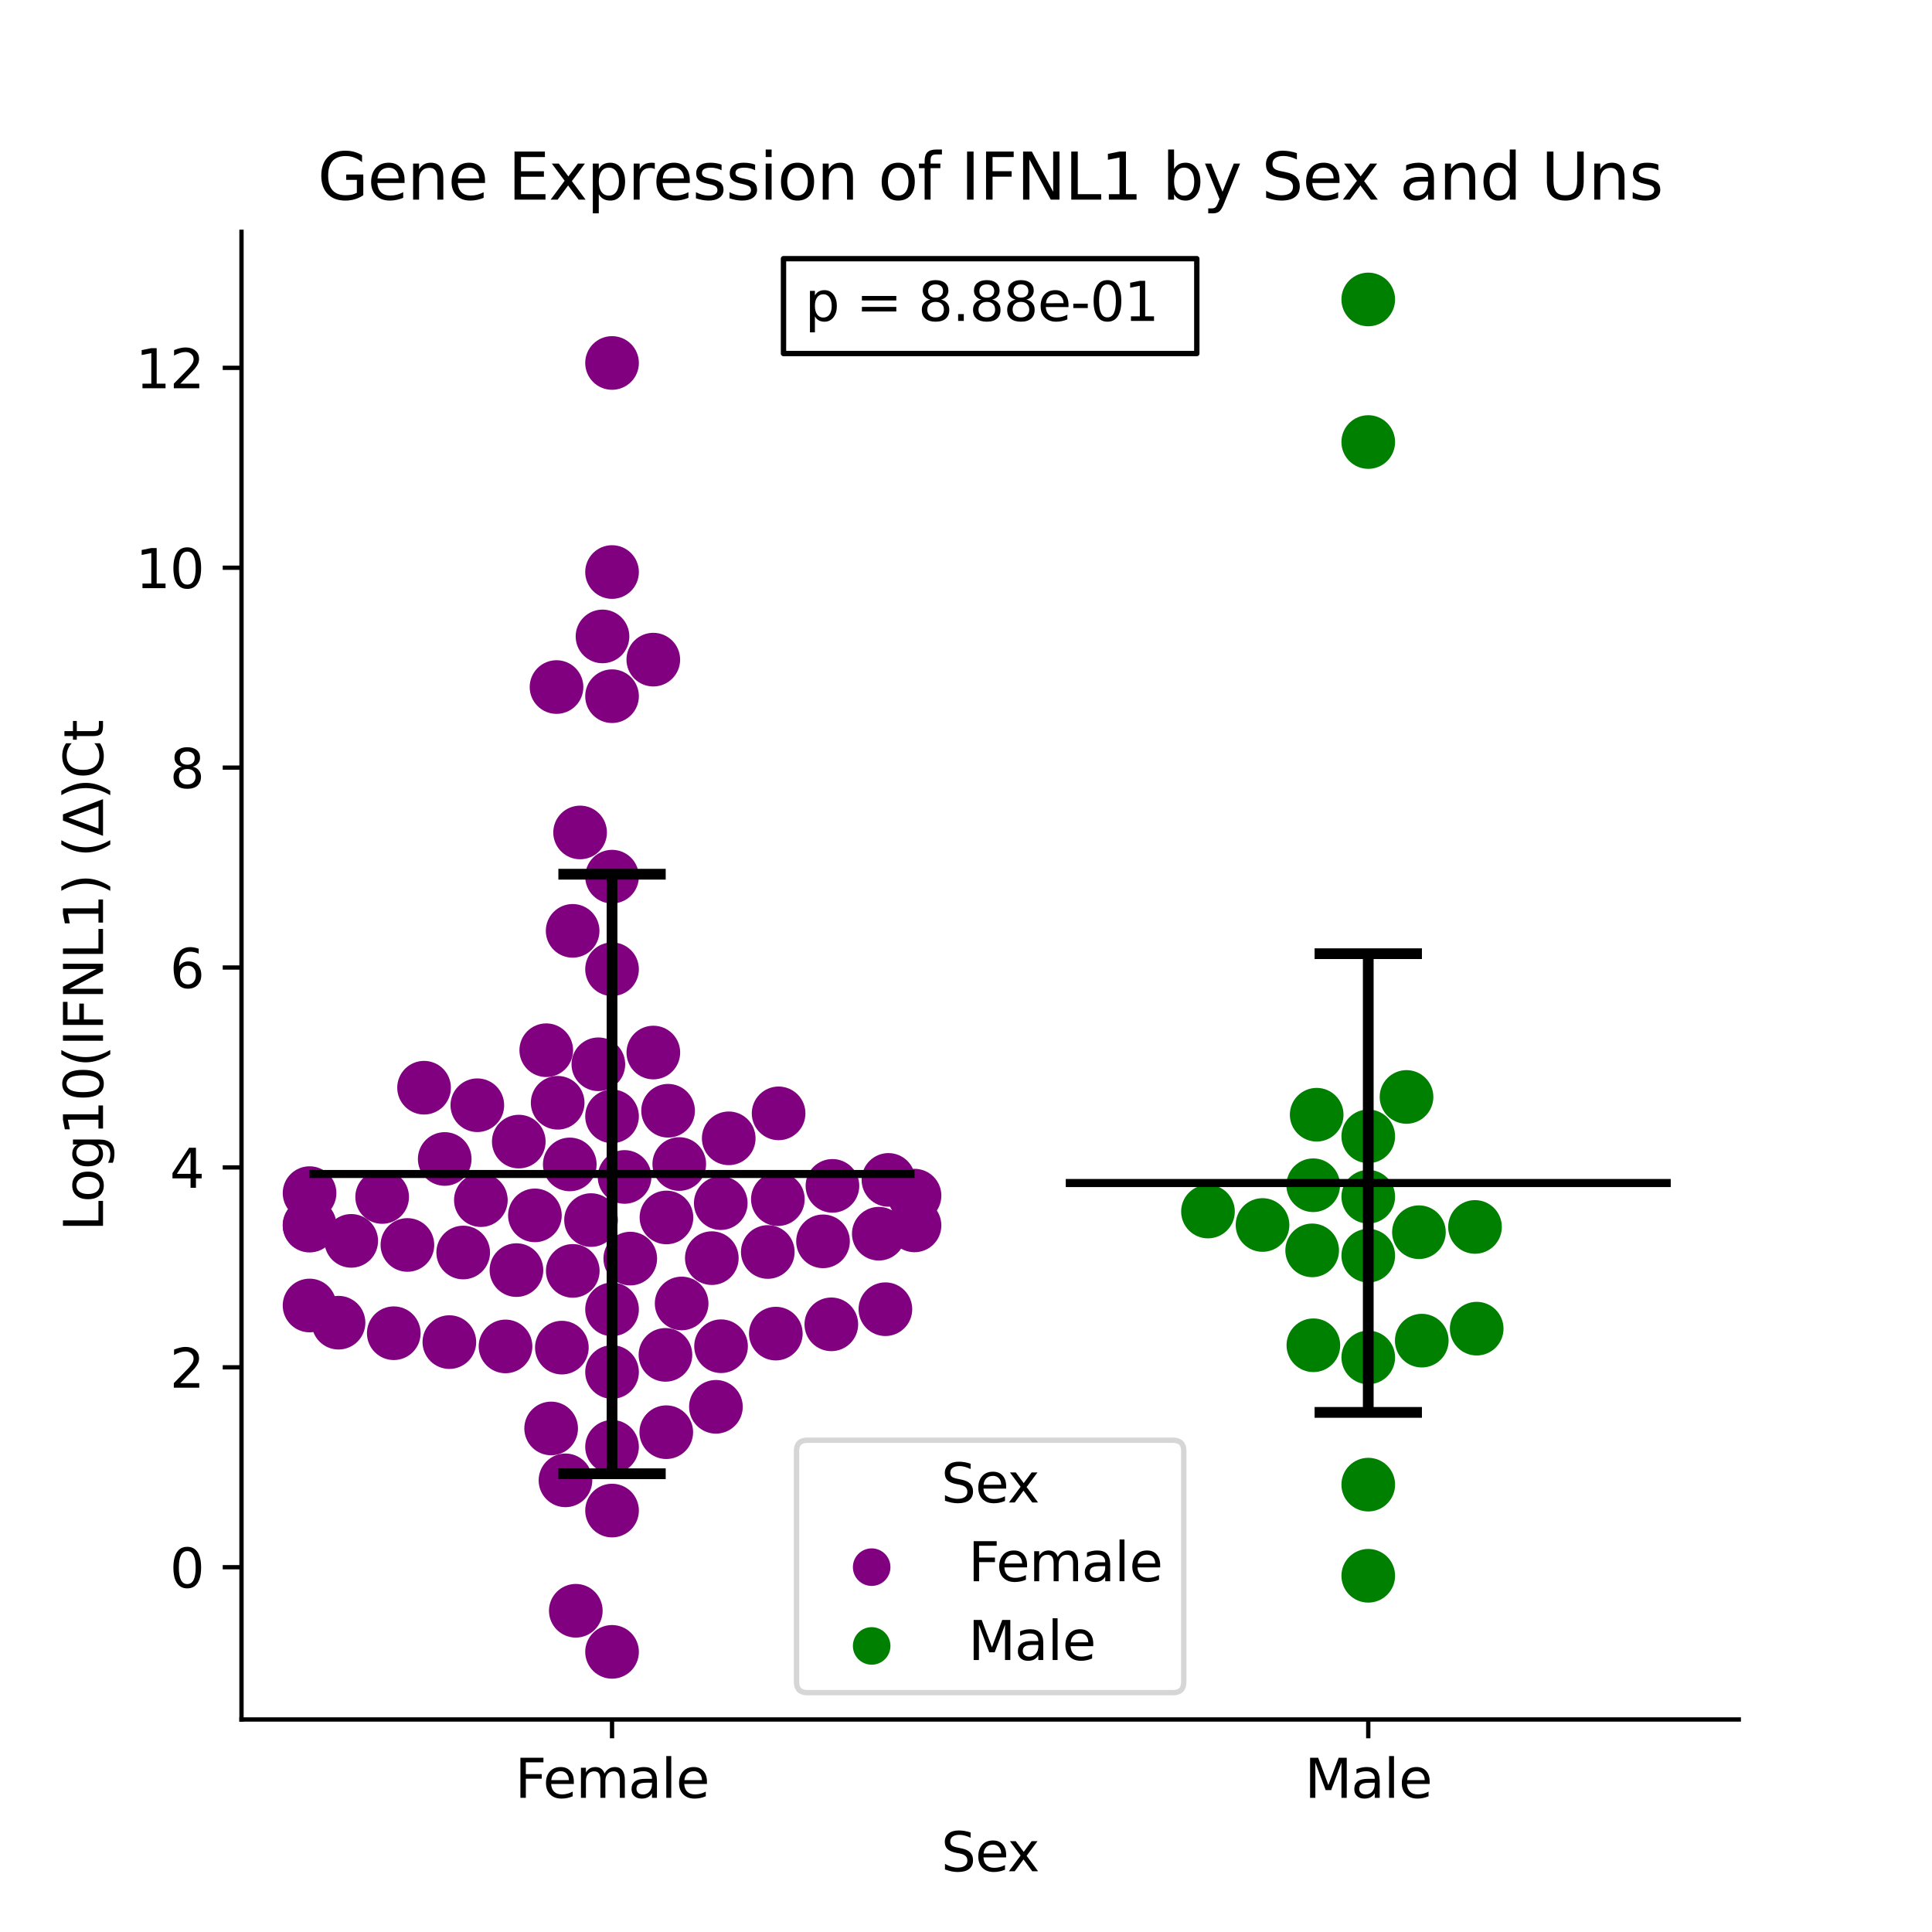 <?xml version="1.0" encoding="utf-8" standalone="no"?>
<!DOCTYPE svg PUBLIC "-//W3C//DTD SVG 1.1//EN"
  "http://www.w3.org/Graphics/SVG/1.1/DTD/svg11.dtd">
<svg xmlns:xlink="http://www.w3.org/1999/xlink" width="360pt" height="360pt" viewBox="0 0 360 360" xmlns="http://www.w3.org/2000/svg" version="1.1">
 <defs>
  <style type="text/css">*{stroke-linejoin: round; stroke-linecap: butt}</style>
 </defs>
 <g id="figure_1">
  <g id="patch_1">
   <path d="M 0 360 
L 360 360 
L 360 0 
L 0 0 
z
" style="fill: #ffffff"/>
  </g>
  <g id="axes_1">
   <g id="patch_2">
    <path d="M 45 320.4 
L 324 320.4 
L 324 43.2 
L 45 43.2 
z
" style="fill: #ffffff"/>
   </g>
   <g id="PathCollection_1">
    <defs>
     <path id="C0_0_224b218bd2" d="M 0 5 
C 1.326 5 2.598 4.473 3.536 3.536 
C 4.473 2.598 5 1.326 5 -0 
C 5 -1.326 4.473 -2.598 3.536 -3.536 
C 2.598 -4.473 1.326 -5 0 -5 
C -1.326 -5 -2.598 -4.473 -3.536 -3.536 
C -4.473 -2.598 -5 -1.326 -5 0 
C -5 1.326 -4.473 2.598 -3.536 3.536 
C -2.598 4.473 -1.326 5 0 5 
z
"/>
    </defs>
    <g clip-path="url(#p14232becc2)">
     <use xlink:href="#C0_0_224b218bd2" x="103.915" y="205.486" style="fill: #800080"/>
    </g>
    <g clip-path="url(#p14232becc2)">
     <use xlink:href="#C0_0_224b218bd2" x="124.488" y="206.972" style="fill: #800080"/>
    </g>
    <g clip-path="url(#p14232becc2)">
     <use xlink:href="#C0_0_224b218bd2" x="101.787" y="195.693" style="fill: #800080"/>
    </g>
    <g clip-path="url(#p14232becc2)">
     <use xlink:href="#C0_0_224b218bd2" x="133.401" y="262.139" style="fill: #800080"/>
    </g>
    <g clip-path="url(#p14232becc2)">
     <use xlink:href="#C0_0_224b218bd2" x="71.208" y="223.04" style="fill: #800080"/>
    </g>
    <g clip-path="url(#p14232becc2)">
     <use xlink:href="#C0_0_224b218bd2" x="99.671" y="226.467" style="fill: #800080"/>
    </g>
    <g clip-path="url(#p14232becc2)">
     <use xlink:href="#C0_0_224b218bd2" x="96.666" y="212.72" style="fill: #800080"/>
    </g>
    <g clip-path="url(#p14232becc2)">
     <use xlink:href="#C0_0_224b218bd2" x="116.379" y="219.307" style="fill: #800080"/>
    </g>
    <g clip-path="url(#p14232becc2)">
     <use xlink:href="#C0_0_224b218bd2" x="96.23" y="236.666" style="fill: #800080"/>
    </g>
    <g clip-path="url(#p14232becc2)">
     <use xlink:href="#C0_0_224b218bd2" x="106.168" y="216.974" style="fill: #800080"/>
    </g>
    <g clip-path="url(#p14232becc2)">
     <use xlink:href="#C0_0_224b218bd2" x="65.445" y="231.218" style="fill: #800080"/>
    </g>
    <g clip-path="url(#p14232becc2)">
     <use xlink:href="#C0_0_224b218bd2" x="104.694" y="251.109" style="fill: #800080"/>
    </g>
    <g clip-path="url(#p14232becc2)">
     <use xlink:href="#C0_0_224b218bd2" x="114.045" y="106.59" style="fill: #800080"/>
    </g>
    <g clip-path="url(#p14232becc2)">
     <use xlink:href="#C0_0_224b218bd2" x="86.31" y="233.388" style="fill: #800080"/>
    </g>
    <g clip-path="url(#p14232becc2)">
     <use xlink:href="#C0_0_224b218bd2" x="114.045" y="67.634" style="fill: #800080"/>
    </g>
    <g clip-path="url(#p14232becc2)">
     <use xlink:href="#C0_0_224b218bd2" x="114.045" y="307.8" style="fill: #800080"/>
    </g>
    <g clip-path="url(#p14232becc2)">
     <use xlink:href="#C0_0_224b218bd2" x="114.045" y="281.472" style="fill: #800080"/>
    </g>
    <g clip-path="url(#p14232becc2)">
     <use xlink:href="#C0_0_224b218bd2" x="132.636" y="234.437" style="fill: #800080"/>
    </g>
    <g clip-path="url(#p14232becc2)">
     <use xlink:href="#C0_0_224b218bd2" x="170.409" y="222.789" style="fill: #800080"/>
    </g>
    <g clip-path="url(#p14232becc2)">
     <use xlink:href="#C0_0_224b218bd2" x="106.703" y="173.451" style="fill: #800080"/>
    </g>
    <g clip-path="url(#p14232becc2)">
     <use xlink:href="#C0_0_224b218bd2" x="164.98" y="243.953" style="fill: #800080"/>
    </g>
    <g clip-path="url(#p14232becc2)">
     <use xlink:href="#C0_0_224b218bd2" x="163.751" y="229.883" style="fill: #800080"/>
    </g>
    <g clip-path="url(#p14232becc2)">
     <use xlink:href="#C0_0_224b218bd2" x="73.375" y="248.427" style="fill: #800080"/>
    </g>
    <g clip-path="url(#p14232becc2)">
     <use xlink:href="#C0_0_224b218bd2" x="106.728" y="236.812" style="fill: #800080"/>
    </g>
    <g clip-path="url(#p14232becc2)">
     <use xlink:href="#C0_0_224b218bd2" x="89.602" y="223.63" style="fill: #800080"/>
    </g>
    <g clip-path="url(#p14232becc2)">
     <use xlink:href="#C0_0_224b218bd2" x="114.045" y="269.587" style="fill: #800080"/>
    </g>
    <g clip-path="url(#p14232becc2)">
     <use xlink:href="#C0_0_224b218bd2" x="134.357" y="250.849" style="fill: #800080"/>
    </g>
    <g clip-path="url(#p14232becc2)">
     <use xlink:href="#C0_0_224b218bd2" x="107.293" y="300.142" style="fill: #800080"/>
    </g>
    <g clip-path="url(#p14232becc2)">
     <use xlink:href="#C0_0_224b218bd2" x="127.013" y="242.882" style="fill: #800080"/>
    </g>
    <g clip-path="url(#p14232becc2)">
     <use xlink:href="#C0_0_224b218bd2" x="105.368" y="275.842" style="fill: #800080"/>
    </g>
    <g clip-path="url(#p14232becc2)">
     <use xlink:href="#C0_0_224b218bd2" x="123.995" y="252.46" style="fill: #800080"/>
    </g>
    <g clip-path="url(#p14232becc2)">
     <use xlink:href="#C0_0_224b218bd2" x="114.045" y="255.657" style="fill: #800080"/>
    </g>
    <g clip-path="url(#p14232becc2)">
     <use xlink:href="#C0_0_224b218bd2" x="94.196" y="250.887" style="fill: #800080"/>
    </g>
    <g clip-path="url(#p14232becc2)">
     <use xlink:href="#C0_0_224b218bd2" x="110.13" y="227.344" style="fill: #800080"/>
    </g>
    <g clip-path="url(#p14232becc2)">
     <use xlink:href="#C0_0_224b218bd2" x="126.57" y="216.899" style="fill: #800080"/>
    </g>
    <g clip-path="url(#p14232becc2)">
     <use xlink:href="#C0_0_224b218bd2" x="135.788" y="212.111" style="fill: #800080"/>
    </g>
    <g clip-path="url(#p14232becc2)">
     <use xlink:href="#C0_0_224b218bd2" x="121.733" y="122.914" style="fill: #800080"/>
    </g>
    <g clip-path="url(#p14232becc2)">
     <use xlink:href="#C0_0_224b218bd2" x="63.08" y="246.464" style="fill: #800080"/>
    </g>
    <g clip-path="url(#p14232becc2)">
     <use xlink:href="#C0_0_224b218bd2" x="79.019" y="202.679" style="fill: #800080"/>
    </g>
    <g clip-path="url(#p14232becc2)">
     <use xlink:href="#C0_0_224b218bd2" x="83.731" y="250.082" style="fill: #800080"/>
    </g>
    <g clip-path="url(#p14232becc2)">
     <use xlink:href="#C0_0_224b218bd2" x="57.682" y="222.32" style="fill: #800080"/>
    </g>
    <g clip-path="url(#p14232becc2)">
     <use xlink:href="#C0_0_224b218bd2" x="103.699" y="128.021" style="fill: #800080"/>
    </g>
    <g clip-path="url(#p14232becc2)">
     <use xlink:href="#C0_0_224b218bd2" x="102.698" y="266.171" style="fill: #800080"/>
    </g>
    <g clip-path="url(#p14232becc2)">
     <use xlink:href="#C0_0_224b218bd2" x="154.905" y="246.77" style="fill: #800080"/>
    </g>
    <g clip-path="url(#p14232becc2)">
     <use xlink:href="#C0_0_224b218bd2" x="143.066" y="233.29" style="fill: #800080"/>
    </g>
    <g clip-path="url(#p14232becc2)">
     <use xlink:href="#C0_0_224b218bd2" x="57.682" y="228.277" style="fill: #800080"/>
    </g>
    <g clip-path="url(#p14232becc2)">
     <use xlink:href="#C0_0_224b218bd2" x="114.045" y="129.725" style="fill: #800080"/>
    </g>
    <g clip-path="url(#p14232becc2)">
     <use xlink:href="#C0_0_224b218bd2" x="155.114" y="220.968" style="fill: #800080"/>
    </g>
    <g clip-path="url(#p14232becc2)">
     <use xlink:href="#C0_0_224b218bd2" x="57.682" y="243.259" style="fill: #800080"/>
    </g>
    <g clip-path="url(#p14232becc2)">
     <use xlink:href="#C0_0_224b218bd2" x="114.045" y="243.984" style="fill: #800080"/>
    </g>
    <g clip-path="url(#p14232becc2)">
     <use xlink:href="#C0_0_224b218bd2" x="112.267" y="118.588" style="fill: #800080"/>
    </g>
    <g clip-path="url(#p14232becc2)">
     <use xlink:href="#C0_0_224b218bd2" x="121.74" y="196.126" style="fill: #800080"/>
    </g>
    <g clip-path="url(#p14232becc2)">
     <use xlink:href="#C0_0_224b218bd2" x="111.494" y="198.313" style="fill: #800080"/>
    </g>
    <g clip-path="url(#p14232becc2)">
     <use xlink:href="#C0_0_224b218bd2" x="145.082" y="207.459" style="fill: #800080"/>
    </g>
    <g clip-path="url(#p14232becc2)">
     <use xlink:href="#C0_0_224b218bd2" x="114.045" y="163.353" style="fill: #800080"/>
    </g>
    <g clip-path="url(#p14232becc2)">
     <use xlink:href="#C0_0_224b218bd2" x="153.357" y="231.305" style="fill: #800080"/>
    </g>
    <g clip-path="url(#p14232becc2)">
     <use xlink:href="#C0_0_224b218bd2" x="134.303" y="224.189" style="fill: #800080"/>
    </g>
    <g clip-path="url(#p14232becc2)">
     <use xlink:href="#C0_0_224b218bd2" x="114.045" y="180.6" style="fill: #800080"/>
    </g>
    <g clip-path="url(#p14232becc2)">
     <use xlink:href="#C0_0_224b218bd2" x="170.409" y="228.337" style="fill: #800080"/>
    </g>
    <g clip-path="url(#p14232becc2)">
     <use xlink:href="#C0_0_224b218bd2" x="108.093" y="155.116" style="fill: #800080"/>
    </g>
    <g clip-path="url(#p14232becc2)">
     <use xlink:href="#C0_0_224b218bd2" x="57.682" y="228.375" style="fill: #800080"/>
    </g>
    <g clip-path="url(#p14232becc2)">
     <use xlink:href="#C0_0_224b218bd2" x="124.183" y="226.855" style="fill: #800080"/>
    </g>
    <g clip-path="url(#p14232becc2)">
     <use xlink:href="#C0_0_224b218bd2" x="124.15" y="266.868" style="fill: #800080"/>
    </g>
    <g clip-path="url(#p14232becc2)">
     <use xlink:href="#C0_0_224b218bd2" x="88.944" y="205.944" style="fill: #800080"/>
    </g>
    <g clip-path="url(#p14232becc2)">
     <use xlink:href="#C0_0_224b218bd2" x="165.549" y="219.858" style="fill: #800080"/>
    </g>
    <g clip-path="url(#p14232becc2)">
     <use xlink:href="#C0_0_224b218bd2" x="82.867" y="215.959" style="fill: #800080"/>
    </g>
    <g clip-path="url(#p14232becc2)">
     <use xlink:href="#C0_0_224b218bd2" x="114.045" y="208.013" style="fill: #800080"/>
    </g>
    <g clip-path="url(#p14232becc2)">
     <use xlink:href="#C0_0_224b218bd2" x="75.915" y="231.979" style="fill: #800080"/>
    </g>
    <g clip-path="url(#p14232becc2)">
     <use xlink:href="#C0_0_224b218bd2" x="144.563" y="248.499" style="fill: #800080"/>
    </g>
    <g clip-path="url(#p14232becc2)">
     <use xlink:href="#C0_0_224b218bd2" x="117.441" y="234.522" style="fill: #800080"/>
    </g>
    <g clip-path="url(#p14232becc2)">
     <use xlink:href="#C0_0_224b218bd2" x="144.943" y="223.451" style="fill: #800080"/>
    </g>
   </g>
   <g id="PathCollection_2">
    <defs>
     <path id="C1_0_e7d7dad64b" d="M 0 5 
C 1.326 5 2.598 4.473 3.536 3.536 
C 4.473 2.598 5 1.326 5 -0 
C 5 -1.326 4.473 -2.598 3.536 -3.536 
C 2.598 -4.473 1.326 -5 0 -5 
C -1.326 -5 -2.598 -4.473 -3.536 -3.536 
C -4.473 -2.598 -5 -1.326 -5 0 
C -5 1.326 -4.473 2.598 -3.536 3.536 
C -2.598 4.473 -1.326 5 0 5 
z
"/>
    </defs>
    <g clip-path="url(#p14232becc2)">
     <use xlink:href="#C1_0_e7d7dad64b" x="264.927" y="249.809" style="fill: #008000"/>
    </g>
    <g clip-path="url(#p14232becc2)">
     <use xlink:href="#C1_0_e7d7dad64b" x="254.955" y="211.74" style="fill: #008000"/>
    </g>
    <g clip-path="url(#p14232becc2)">
     <use xlink:href="#C1_0_e7d7dad64b" x="254.955" y="233.976" style="fill: #008000"/>
    </g>
    <g clip-path="url(#p14232becc2)">
     <use xlink:href="#C1_0_e7d7dad64b" x="225.089" y="225.754" style="fill: #008000"/>
    </g>
    <g clip-path="url(#p14232becc2)">
     <use xlink:href="#C1_0_e7d7dad64b" x="254.955" y="293.625" style="fill: #008000"/>
    </g>
    <g clip-path="url(#p14232becc2)">
     <use xlink:href="#C1_0_e7d7dad64b" x="244.698" y="220.853" style="fill: #008000"/>
    </g>
    <g clip-path="url(#p14232becc2)">
     <use xlink:href="#C1_0_e7d7dad64b" x="254.955" y="252.94" style="fill: #008000"/>
    </g>
    <g clip-path="url(#p14232becc2)">
     <use xlink:href="#C1_0_e7d7dad64b" x="274.847" y="228.622" style="fill: #008000"/>
    </g>
    <g clip-path="url(#p14232becc2)">
     <use xlink:href="#C1_0_e7d7dad64b" x="254.955" y="55.8" style="fill: #008000"/>
    </g>
    <g clip-path="url(#p14232becc2)">
     <use xlink:href="#C1_0_e7d7dad64b" x="244.729" y="250.67" style="fill: #008000"/>
    </g>
    <g clip-path="url(#p14232becc2)">
     <use xlink:href="#C1_0_e7d7dad64b" x="254.955" y="82.366" style="fill: #008000"/>
    </g>
    <g clip-path="url(#p14232becc2)">
     <use xlink:href="#C1_0_e7d7dad64b" x="244.506" y="232.99" style="fill: #008000"/>
    </g>
    <g clip-path="url(#p14232becc2)">
     <use xlink:href="#C1_0_e7d7dad64b" x="235.254" y="228.261" style="fill: #008000"/>
    </g>
    <g clip-path="url(#p14232becc2)">
     <use xlink:href="#C1_0_e7d7dad64b" x="245.345" y="207.711" style="fill: #008000"/>
    </g>
    <g clip-path="url(#p14232becc2)">
     <use xlink:href="#C1_0_e7d7dad64b" x="254.955" y="276.64" style="fill: #008000"/>
    </g>
    <g clip-path="url(#p14232becc2)">
     <use xlink:href="#C1_0_e7d7dad64b" x="275.161" y="247.576" style="fill: #008000"/>
    </g>
    <g clip-path="url(#p14232becc2)">
     <use xlink:href="#C1_0_e7d7dad64b" x="254.955" y="222.994" style="fill: #008000"/>
    </g>
    <g clip-path="url(#p14232becc2)">
     <use xlink:href="#C1_0_e7d7dad64b" x="264.398" y="229.604" style="fill: #008000"/>
    </g>
    <g clip-path="url(#p14232becc2)">
     <use xlink:href="#C1_0_e7d7dad64b" x="262.085" y="204.4" style="fill: #008000"/>
    </g>
   </g>
   <g id="PathCollection_3"/>
   <g id="PathCollection_4"/>
   <g id="matplotlib.axis_1">
    <g id="xtick_1">
     <g id="line2d_1">
      <defs>
       <path id="m813d9170e1" d="M 0 0 
L 0 3.5 
" style="stroke: #000000; stroke-width: 0.8"/>
      </defs>
      <g>
       <use xlink:href="#m813d9170e1" x="114.045" y="320.4" style="stroke: #000000; stroke-width: 0.8"/>
      </g>
     </g>
     <g id="text_1">
      <!-- Female -->
      <g transform="translate(95.968 334.998) scale(0.1 -0.1)">
       <defs>
        <path id="DejaVuSans-46" d="M 628 4666 
L 3309 4666 
L 3309 4134 
L 1259 4134 
L 1259 2759 
L 3109 2759 
L 3109 2228 
L 1259 2228 
L 1259 0 
L 628 0 
L 628 4666 
z
" transform="scale(0.016)"/>
        <path id="DejaVuSans-65" d="M 3597 1894 
L 3597 1613 
L 953 1613 
Q 991 1019 1311 708 
Q 1631 397 2203 397 
Q 2534 397 2845 478 
Q 3156 559 3463 722 
L 3463 178 
Q 3153 47 2828 -22 
Q 2503 -91 2169 -91 
Q 1331 -91 842 396 
Q 353 884 353 1716 
Q 353 2575 817 3079 
Q 1281 3584 2069 3584 
Q 2775 3584 3186 3129 
Q 3597 2675 3597 1894 
z
M 3022 2063 
Q 3016 2534 2758 2815 
Q 2500 3097 2075 3097 
Q 1594 3097 1305 2825 
Q 1016 2553 972 2059 
L 3022 2063 
z
" transform="scale(0.016)"/>
        <path id="DejaVuSans-6d" d="M 3328 2828 
Q 3544 3216 3844 3400 
Q 4144 3584 4550 3584 
Q 5097 3584 5394 3201 
Q 5691 2819 5691 2113 
L 5691 0 
L 5113 0 
L 5113 2094 
Q 5113 2597 4934 2840 
Q 4756 3084 4391 3084 
Q 3944 3084 3684 2787 
Q 3425 2491 3425 1978 
L 3425 0 
L 2847 0 
L 2847 2094 
Q 2847 2600 2669 2842 
Q 2491 3084 2119 3084 
Q 1678 3084 1418 2786 
Q 1159 2488 1159 1978 
L 1159 0 
L 581 0 
L 581 3500 
L 1159 3500 
L 1159 2956 
Q 1356 3278 1631 3431 
Q 1906 3584 2284 3584 
Q 2666 3584 2933 3390 
Q 3200 3197 3328 2828 
z
" transform="scale(0.016)"/>
        <path id="DejaVuSans-61" d="M 2194 1759 
Q 1497 1759 1228 1600 
Q 959 1441 959 1056 
Q 959 750 1161 570 
Q 1363 391 1709 391 
Q 2188 391 2477 730 
Q 2766 1069 2766 1631 
L 2766 1759 
L 2194 1759 
z
M 3341 1997 
L 3341 0 
L 2766 0 
L 2766 531 
Q 2569 213 2275 61 
Q 1981 -91 1556 -91 
Q 1019 -91 701 211 
Q 384 513 384 1019 
Q 384 1609 779 1909 
Q 1175 2209 1959 2209 
L 2766 2209 
L 2766 2266 
Q 2766 2663 2505 2880 
Q 2244 3097 1772 3097 
Q 1472 3097 1187 3025 
Q 903 2953 641 2809 
L 641 3341 
Q 956 3463 1253 3523 
Q 1550 3584 1831 3584 
Q 2591 3584 2966 3190 
Q 3341 2797 3341 1997 
z
" transform="scale(0.016)"/>
        <path id="DejaVuSans-6c" d="M 603 4863 
L 1178 4863 
L 1178 0 
L 603 0 
L 603 4863 
z
" transform="scale(0.016)"/>
       </defs>
       <use xlink:href="#DejaVuSans-46"/>
       <use xlink:href="#DejaVuSans-65" x="52.02"/>
       <use xlink:href="#DejaVuSans-6d" x="113.543"/>
       <use xlink:href="#DejaVuSans-61" x="210.955"/>
       <use xlink:href="#DejaVuSans-6c" x="272.234"/>
       <use xlink:href="#DejaVuSans-65" x="300.018"/>
      </g>
     </g>
    </g>
    <g id="xtick_2">
     <g id="line2d_2">
      <g>
       <use xlink:href="#m813d9170e1" x="254.955" y="320.4" style="stroke: #000000; stroke-width: 0.8"/>
      </g>
     </g>
     <g id="text_2">
      <!-- Male -->
      <g transform="translate(243.111 334.998) scale(0.1 -0.1)">
       <defs>
        <path id="DejaVuSans-4d" d="M 628 4666 
L 1569 4666 
L 2759 1491 
L 3956 4666 
L 4897 4666 
L 4897 0 
L 4281 0 
L 4281 4097 
L 3078 897 
L 2444 897 
L 1241 4097 
L 1241 0 
L 628 0 
L 628 4666 
z
" transform="scale(0.016)"/>
       </defs>
       <use xlink:href="#DejaVuSans-4d"/>
       <use xlink:href="#DejaVuSans-61" x="86.279"/>
       <use xlink:href="#DejaVuSans-6c" x="147.559"/>
       <use xlink:href="#DejaVuSans-65" x="175.342"/>
      </g>
     </g>
    </g>
    <g id="text_3">
     <!-- Sex -->
     <g transform="translate(175.377 348.677) scale(0.1 -0.1)">
      <defs>
       <path id="DejaVuSans-53" d="M 3425 4513 
L 3425 3897 
Q 3066 4069 2747 4153 
Q 2428 4238 2131 4238 
Q 1616 4238 1336 4038 
Q 1056 3838 1056 3469 
Q 1056 3159 1242 3001 
Q 1428 2844 1947 2747 
L 2328 2669 
Q 3034 2534 3370 2195 
Q 3706 1856 3706 1288 
Q 3706 609 3251 259 
Q 2797 -91 1919 -91 
Q 1588 -91 1214 -16 
Q 841 59 441 206 
L 441 856 
Q 825 641 1194 531 
Q 1563 422 1919 422 
Q 2459 422 2753 634 
Q 3047 847 3047 1241 
Q 3047 1584 2836 1778 
Q 2625 1972 2144 2069 
L 1759 2144 
Q 1053 2284 737 2584 
Q 422 2884 422 3419 
Q 422 4038 858 4394 
Q 1294 4750 2059 4750 
Q 2388 4750 2728 4690 
Q 3069 4631 3425 4513 
z
" transform="scale(0.016)"/>
       <path id="DejaVuSans-78" d="M 3513 3500 
L 2247 1797 
L 3578 0 
L 2900 0 
L 1881 1375 
L 863 0 
L 184 0 
L 1544 1831 
L 300 3500 
L 978 3500 
L 1906 2253 
L 2834 3500 
L 3513 3500 
z
" transform="scale(0.016)"/>
      </defs>
      <use xlink:href="#DejaVuSans-53"/>
      <use xlink:href="#DejaVuSans-65" x="63.477"/>
      <use xlink:href="#DejaVuSans-78" x="123.25"/>
     </g>
    </g>
   </g>
   <g id="matplotlib.axis_2">
    <g id="ytick_1">
     <g id="line2d_3">
      <defs>
       <path id="ma750b24e45" d="M 0 0 
L -3.5 0 
" style="stroke: #000000; stroke-width: 0.8"/>
      </defs>
      <g>
       <use xlink:href="#ma750b24e45" x="45" y="292.026" style="stroke: #000000; stroke-width: 0.8"/>
      </g>
     </g>
     <g id="text_4">
      <!-- 0 -->
      <g transform="translate(31.637 295.825) scale(0.1 -0.1)">
       <defs>
        <path id="DejaVuSans-30" d="M 2034 4250 
Q 1547 4250 1301 3770 
Q 1056 3291 1056 2328 
Q 1056 1369 1301 889 
Q 1547 409 2034 409 
Q 2525 409 2770 889 
Q 3016 1369 3016 2328 
Q 3016 3291 2770 3770 
Q 2525 4250 2034 4250 
z
M 2034 4750 
Q 2819 4750 3233 4129 
Q 3647 3509 3647 2328 
Q 3647 1150 3233 529 
Q 2819 -91 2034 -91 
Q 1250 -91 836 529 
Q 422 1150 422 2328 
Q 422 3509 836 4129 
Q 1250 4750 2034 4750 
z
" transform="scale(0.016)"/>
       </defs>
       <use xlink:href="#DejaVuSans-30"/>
      </g>
     </g>
    </g>
    <g id="ytick_2">
     <g id="line2d_4">
      <g>
       <use xlink:href="#ma750b24e45" x="45" y="254.779" style="stroke: #000000; stroke-width: 0.8"/>
      </g>
     </g>
     <g id="text_5">
      <!-- 2 -->
      <g transform="translate(31.637 258.578) scale(0.1 -0.1)">
       <defs>
        <path id="DejaVuSans-32" d="M 1228 531 
L 3431 531 
L 3431 0 
L 469 0 
L 469 531 
Q 828 903 1448 1529 
Q 2069 2156 2228 2338 
Q 2531 2678 2651 2914 
Q 2772 3150 2772 3378 
Q 2772 3750 2511 3984 
Q 2250 4219 1831 4219 
Q 1534 4219 1204 4116 
Q 875 4013 500 3803 
L 500 4441 
Q 881 4594 1212 4672 
Q 1544 4750 1819 4750 
Q 2544 4750 2975 4387 
Q 3406 4025 3406 3419 
Q 3406 3131 3298 2873 
Q 3191 2616 2906 2266 
Q 2828 2175 2409 1742 
Q 1991 1309 1228 531 
z
" transform="scale(0.016)"/>
       </defs>
       <use xlink:href="#DejaVuSans-32"/>
      </g>
     </g>
    </g>
    <g id="ytick_3">
     <g id="line2d_5">
      <g>
       <use xlink:href="#ma750b24e45" x="45" y="217.532" style="stroke: #000000; stroke-width: 0.8"/>
      </g>
     </g>
     <g id="text_6">
      <!-- 4 -->
      <g transform="translate(31.637 221.331) scale(0.1 -0.1)">
       <defs>
        <path id="DejaVuSans-34" d="M 2419 4116 
L 825 1625 
L 2419 1625 
L 2419 4116 
z
M 2253 4666 
L 3047 4666 
L 3047 1625 
L 3713 1625 
L 3713 1100 
L 3047 1100 
L 3047 0 
L 2419 0 
L 2419 1100 
L 313 1100 
L 313 1709 
L 2253 4666 
z
" transform="scale(0.016)"/>
       </defs>
       <use xlink:href="#DejaVuSans-34"/>
      </g>
     </g>
    </g>
    <g id="ytick_4">
     <g id="line2d_6">
      <g>
       <use xlink:href="#ma750b24e45" x="45" y="180.284" style="stroke: #000000; stroke-width: 0.8"/>
      </g>
     </g>
     <g id="text_7">
      <!-- 6 -->
      <g transform="translate(31.637 184.084) scale(0.1 -0.1)">
       <defs>
        <path id="DejaVuSans-36" d="M 2113 2584 
Q 1688 2584 1439 2293 
Q 1191 2003 1191 1497 
Q 1191 994 1439 701 
Q 1688 409 2113 409 
Q 2538 409 2786 701 
Q 3034 994 3034 1497 
Q 3034 2003 2786 2293 
Q 2538 2584 2113 2584 
z
M 3366 4563 
L 3366 3988 
Q 3128 4100 2886 4159 
Q 2644 4219 2406 4219 
Q 1781 4219 1451 3797 
Q 1122 3375 1075 2522 
Q 1259 2794 1537 2939 
Q 1816 3084 2150 3084 
Q 2853 3084 3261 2657 
Q 3669 2231 3669 1497 
Q 3669 778 3244 343 
Q 2819 -91 2113 -91 
Q 1303 -91 875 529 
Q 447 1150 447 2328 
Q 447 3434 972 4092 
Q 1497 4750 2381 4750 
Q 2619 4750 2861 4703 
Q 3103 4656 3366 4563 
z
" transform="scale(0.016)"/>
       </defs>
       <use xlink:href="#DejaVuSans-36"/>
      </g>
     </g>
    </g>
    <g id="ytick_5">
     <g id="line2d_7">
      <g>
       <use xlink:href="#ma750b24e45" x="45" y="143.037" style="stroke: #000000; stroke-width: 0.8"/>
      </g>
     </g>
     <g id="text_8">
      <!-- 8 -->
      <g transform="translate(31.637 146.836) scale(0.1 -0.1)">
       <defs>
        <path id="DejaVuSans-38" d="M 2034 2216 
Q 1584 2216 1326 1975 
Q 1069 1734 1069 1313 
Q 1069 891 1326 650 
Q 1584 409 2034 409 
Q 2484 409 2743 651 
Q 3003 894 3003 1313 
Q 3003 1734 2745 1975 
Q 2488 2216 2034 2216 
z
M 1403 2484 
Q 997 2584 770 2862 
Q 544 3141 544 3541 
Q 544 4100 942 4425 
Q 1341 4750 2034 4750 
Q 2731 4750 3128 4425 
Q 3525 4100 3525 3541 
Q 3525 3141 3298 2862 
Q 3072 2584 2669 2484 
Q 3125 2378 3379 2068 
Q 3634 1759 3634 1313 
Q 3634 634 3220 271 
Q 2806 -91 2034 -91 
Q 1263 -91 848 271 
Q 434 634 434 1313 
Q 434 1759 690 2068 
Q 947 2378 1403 2484 
z
M 1172 3481 
Q 1172 3119 1398 2916 
Q 1625 2713 2034 2713 
Q 2441 2713 2670 2916 
Q 2900 3119 2900 3481 
Q 2900 3844 2670 4047 
Q 2441 4250 2034 4250 
Q 1625 4250 1398 4047 
Q 1172 3844 1172 3481 
z
" transform="scale(0.016)"/>
       </defs>
       <use xlink:href="#DejaVuSans-38"/>
      </g>
     </g>
    </g>
    <g id="ytick_6">
     <g id="line2d_8">
      <g>
       <use xlink:href="#ma750b24e45" x="45" y="105.79" style="stroke: #000000; stroke-width: 0.8"/>
      </g>
     </g>
     <g id="text_9">
      <!-- 10 -->
      <g transform="translate(25.275 109.589) scale(0.1 -0.1)">
       <defs>
        <path id="DejaVuSans-31" d="M 794 531 
L 1825 531 
L 1825 4091 
L 703 3866 
L 703 4441 
L 1819 4666 
L 2450 4666 
L 2450 531 
L 3481 531 
L 3481 0 
L 794 0 
L 794 531 
z
" transform="scale(0.016)"/>
       </defs>
       <use xlink:href="#DejaVuSans-31"/>
       <use xlink:href="#DejaVuSans-30" x="63.623"/>
      </g>
     </g>
    </g>
    <g id="ytick_7">
     <g id="line2d_9">
      <g>
       <use xlink:href="#ma750b24e45" x="45" y="68.543" style="stroke: #000000; stroke-width: 0.8"/>
      </g>
     </g>
     <g id="text_10">
      <!-- 12 -->
      <g transform="translate(25.275 72.342) scale(0.1 -0.1)">
       <use xlink:href="#DejaVuSans-31"/>
       <use xlink:href="#DejaVuSans-32" x="63.623"/>
      </g>
     </g>
    </g>
    <g id="text_11">
     <!-- Log10(IFNL1) (Δ)Ct -->
     <g transform="translate(19.195 229.417) rotate(-90) scale(0.1 -0.1)">
      <defs>
       <path id="DejaVuSans-4c" d="M 628 4666 
L 1259 4666 
L 1259 531 
L 3531 531 
L 3531 0 
L 628 0 
L 628 4666 
z
" transform="scale(0.016)"/>
       <path id="DejaVuSans-6f" d="M 1959 3097 
Q 1497 3097 1228 2736 
Q 959 2375 959 1747 
Q 959 1119 1226 758 
Q 1494 397 1959 397 
Q 2419 397 2687 759 
Q 2956 1122 2956 1747 
Q 2956 2369 2687 2733 
Q 2419 3097 1959 3097 
z
M 1959 3584 
Q 2709 3584 3137 3096 
Q 3566 2609 3566 1747 
Q 3566 888 3137 398 
Q 2709 -91 1959 -91 
Q 1206 -91 779 398 
Q 353 888 353 1747 
Q 353 2609 779 3096 
Q 1206 3584 1959 3584 
z
" transform="scale(0.016)"/>
       <path id="DejaVuSans-67" d="M 2906 1791 
Q 2906 2416 2648 2759 
Q 2391 3103 1925 3103 
Q 1463 3103 1205 2759 
Q 947 2416 947 1791 
Q 947 1169 1205 825 
Q 1463 481 1925 481 
Q 2391 481 2648 825 
Q 2906 1169 2906 1791 
z
M 3481 434 
Q 3481 -459 3084 -895 
Q 2688 -1331 1869 -1331 
Q 1566 -1331 1297 -1286 
Q 1028 -1241 775 -1147 
L 775 -588 
Q 1028 -725 1275 -790 
Q 1522 -856 1778 -856 
Q 2344 -856 2625 -561 
Q 2906 -266 2906 331 
L 2906 616 
Q 2728 306 2450 153 
Q 2172 0 1784 0 
Q 1141 0 747 490 
Q 353 981 353 1791 
Q 353 2603 747 3093 
Q 1141 3584 1784 3584 
Q 2172 3584 2450 3431 
Q 2728 3278 2906 2969 
L 2906 3500 
L 3481 3500 
L 3481 434 
z
" transform="scale(0.016)"/>
       <path id="DejaVuSans-28" d="M 1984 4856 
Q 1566 4138 1362 3434 
Q 1159 2731 1159 2009 
Q 1159 1288 1364 580 
Q 1569 -128 1984 -844 
L 1484 -844 
Q 1016 -109 783 600 
Q 550 1309 550 2009 
Q 550 2706 781 3412 
Q 1013 4119 1484 4856 
L 1984 4856 
z
" transform="scale(0.016)"/>
       <path id="DejaVuSans-49" d="M 628 4666 
L 1259 4666 
L 1259 0 
L 628 0 
L 628 4666 
z
" transform="scale(0.016)"/>
       <path id="DejaVuSans-4e" d="M 628 4666 
L 1478 4666 
L 3547 763 
L 3547 4666 
L 4159 4666 
L 4159 0 
L 3309 0 
L 1241 3903 
L 1241 0 
L 628 0 
L 628 4666 
z
" transform="scale(0.016)"/>
       <path id="DejaVuSans-29" d="M 513 4856 
L 1013 4856 
Q 1481 4119 1714 3412 
Q 1947 2706 1947 2009 
Q 1947 1309 1714 600 
Q 1481 -109 1013 -844 
L 513 -844 
Q 928 -128 1133 580 
Q 1338 1288 1338 2009 
Q 1338 2731 1133 3434 
Q 928 4138 513 4856 
z
" transform="scale(0.016)"/>
       <path id="DejaVuSans-20" transform="scale(0.016)"/>
       <path id="DejaVuSans-394" d="M 2188 4044 
L 906 525 
L 3472 525 
L 2188 4044 
z
M 50 0 
L 1831 4666 
L 2547 4666 
L 4325 0 
L 50 0 
z
" transform="scale(0.016)"/>
       <path id="DejaVuSans-43" d="M 4122 4306 
L 4122 3641 
Q 3803 3938 3442 4084 
Q 3081 4231 2675 4231 
Q 1875 4231 1450 3742 
Q 1025 3253 1025 2328 
Q 1025 1406 1450 917 
Q 1875 428 2675 428 
Q 3081 428 3442 575 
Q 3803 722 4122 1019 
L 4122 359 
Q 3791 134 3420 21 
Q 3050 -91 2638 -91 
Q 1578 -91 968 557 
Q 359 1206 359 2328 
Q 359 3453 968 4101 
Q 1578 4750 2638 4750 
Q 3056 4750 3426 4639 
Q 3797 4528 4122 4306 
z
" transform="scale(0.016)"/>
       <path id="DejaVuSans-74" d="M 1172 4494 
L 1172 3500 
L 2356 3500 
L 2356 3053 
L 1172 3053 
L 1172 1153 
Q 1172 725 1289 603 
Q 1406 481 1766 481 
L 2356 481 
L 2356 0 
L 1766 0 
Q 1100 0 847 248 
Q 594 497 594 1153 
L 594 3053 
L 172 3053 
L 172 3500 
L 594 3500 
L 594 4494 
L 1172 4494 
z
" transform="scale(0.016)"/>
      </defs>
      <use xlink:href="#DejaVuSans-4c"/>
      <use xlink:href="#DejaVuSans-6f" x="53.963"/>
      <use xlink:href="#DejaVuSans-67" x="115.145"/>
      <use xlink:href="#DejaVuSans-31" x="178.621"/>
      <use xlink:href="#DejaVuSans-30" x="242.244"/>
      <use xlink:href="#DejaVuSans-28" x="305.867"/>
      <use xlink:href="#DejaVuSans-49" x="344.881"/>
      <use xlink:href="#DejaVuSans-46" x="374.373"/>
      <use xlink:href="#DejaVuSans-4e" x="431.893"/>
      <use xlink:href="#DejaVuSans-4c" x="506.697"/>
      <use xlink:href="#DejaVuSans-31" x="562.41"/>
      <use xlink:href="#DejaVuSans-29" x="626.033"/>
      <use xlink:href="#DejaVuSans-20" x="665.047"/>
      <use xlink:href="#DejaVuSans-28" x="696.834"/>
      <use xlink:href="#DejaVuSans-394" x="735.848"/>
      <use xlink:href="#DejaVuSans-29" x="804.256"/>
      <use xlink:href="#DejaVuSans-43" x="843.27"/>
      <use xlink:href="#DejaVuSans-74" x="913.094"/>
     </g>
    </g>
   </g>
   <g id="LineCollection_1">
    <path d="M 114.045 274.613 
L 114.045 162.896 
" clip-path="url(#p14232becc2)" style="fill: none; stroke: #000000; stroke-width: 2"/>
   </g>
   <g id="line2d_10">
    <defs>
     <path id="ma4b41ce6e2" d="M 10 0 
L -10 -0 
" style="stroke: #000000; stroke-width: 2"/>
    </defs>
    <g clip-path="url(#p14232becc2)">
     <use xlink:href="#ma4b41ce6e2" x="114.045" y="274.613" style="stroke: #000000; stroke-width: 2"/>
    </g>
   </g>
   <g id="line2d_11">
    <g clip-path="url(#p14232becc2)">
     <use xlink:href="#ma4b41ce6e2" x="114.045" y="162.896" style="stroke: #000000; stroke-width: 2"/>
    </g>
   </g>
   <g id="LineCollection_2">
    <path d="M 254.955 263.178 
L 254.955 177.705 
" clip-path="url(#p14232becc2)" style="fill: none; stroke: #000000; stroke-width: 2"/>
   </g>
   <g id="line2d_12">
    <g clip-path="url(#p14232becc2)">
     <use xlink:href="#ma4b41ce6e2" x="254.955" y="263.178" style="stroke: #000000; stroke-width: 2"/>
    </g>
   </g>
   <g id="line2d_13">
    <g clip-path="url(#p14232becc2)">
     <use xlink:href="#ma4b41ce6e2" x="254.955" y="177.705" style="stroke: #000000; stroke-width: 2"/>
    </g>
   </g>
   <g id="LineCollection_3">
    <path d="M 57.682 218.754 
L 170.409 218.754 
" clip-path="url(#p14232becc2)" style="fill: none; stroke: #000000; stroke-width: 1.5"/>
   </g>
   <g id="LineCollection_4">
    <path d="M 198.591 220.441 
L 311.318 220.441 
" clip-path="url(#p14232becc2)" style="fill: none; stroke: #000000; stroke-width: 1.5"/>
   </g>
   <g id="patch_3">
    <path d="M 45 320.4 
L 45 43.2 
" style="fill: none; stroke: #000000; stroke-width: 0.8; stroke-linejoin: miter; stroke-linecap: square"/>
   </g>
   <g id="patch_4">
    <path d="M 45 320.4 
L 324 320.4 
" style="fill: none; stroke: #000000; stroke-width: 0.8; stroke-linejoin: miter; stroke-linecap: square"/>
   </g>
   <g id="text_12">
    <!-- Gene Expression of IFNL1 by Sex and Uns -->
    <g transform="translate(59.181 37.2) scale(0.12 -0.12)">
     <defs>
      <path id="DejaVuSans-47" d="M 3809 666 
L 3809 1919 
L 2778 1919 
L 2778 2438 
L 4434 2438 
L 4434 434 
Q 4069 175 3628 42 
Q 3188 -91 2688 -91 
Q 1594 -91 976 548 
Q 359 1188 359 2328 
Q 359 3472 976 4111 
Q 1594 4750 2688 4750 
Q 3144 4750 3555 4637 
Q 3966 4525 4313 4306 
L 4313 3634 
Q 3963 3931 3569 4081 
Q 3175 4231 2741 4231 
Q 1884 4231 1454 3753 
Q 1025 3275 1025 2328 
Q 1025 1384 1454 906 
Q 1884 428 2741 428 
Q 3075 428 3337 486 
Q 3600 544 3809 666 
z
" transform="scale(0.016)"/>
      <path id="DejaVuSans-6e" d="M 3513 2113 
L 3513 0 
L 2938 0 
L 2938 2094 
Q 2938 2591 2744 2837 
Q 2550 3084 2163 3084 
Q 1697 3084 1428 2787 
Q 1159 2491 1159 1978 
L 1159 0 
L 581 0 
L 581 3500 
L 1159 3500 
L 1159 2956 
Q 1366 3272 1645 3428 
Q 1925 3584 2291 3584 
Q 2894 3584 3203 3211 
Q 3513 2838 3513 2113 
z
" transform="scale(0.016)"/>
      <path id="DejaVuSans-45" d="M 628 4666 
L 3578 4666 
L 3578 4134 
L 1259 4134 
L 1259 2753 
L 3481 2753 
L 3481 2222 
L 1259 2222 
L 1259 531 
L 3634 531 
L 3634 0 
L 628 0 
L 628 4666 
z
" transform="scale(0.016)"/>
      <path id="DejaVuSans-70" d="M 1159 525 
L 1159 -1331 
L 581 -1331 
L 581 3500 
L 1159 3500 
L 1159 2969 
Q 1341 3281 1617 3432 
Q 1894 3584 2278 3584 
Q 2916 3584 3314 3078 
Q 3713 2572 3713 1747 
Q 3713 922 3314 415 
Q 2916 -91 2278 -91 
Q 1894 -91 1617 61 
Q 1341 213 1159 525 
z
M 3116 1747 
Q 3116 2381 2855 2742 
Q 2594 3103 2138 3103 
Q 1681 3103 1420 2742 
Q 1159 2381 1159 1747 
Q 1159 1113 1420 752 
Q 1681 391 2138 391 
Q 2594 391 2855 752 
Q 3116 1113 3116 1747 
z
" transform="scale(0.016)"/>
      <path id="DejaVuSans-72" d="M 2631 2963 
Q 2534 3019 2420 3045 
Q 2306 3072 2169 3072 
Q 1681 3072 1420 2755 
Q 1159 2438 1159 1844 
L 1159 0 
L 581 0 
L 581 3500 
L 1159 3500 
L 1159 2956 
Q 1341 3275 1631 3429 
Q 1922 3584 2338 3584 
Q 2397 3584 2469 3576 
Q 2541 3569 2628 3553 
L 2631 2963 
z
" transform="scale(0.016)"/>
      <path id="DejaVuSans-73" d="M 2834 3397 
L 2834 2853 
Q 2591 2978 2328 3040 
Q 2066 3103 1784 3103 
Q 1356 3103 1142 2972 
Q 928 2841 928 2578 
Q 928 2378 1081 2264 
Q 1234 2150 1697 2047 
L 1894 2003 
Q 2506 1872 2764 1633 
Q 3022 1394 3022 966 
Q 3022 478 2636 193 
Q 2250 -91 1575 -91 
Q 1294 -91 989 -36 
Q 684 19 347 128 
L 347 722 
Q 666 556 975 473 
Q 1284 391 1588 391 
Q 1994 391 2212 530 
Q 2431 669 2431 922 
Q 2431 1156 2273 1281 
Q 2116 1406 1581 1522 
L 1381 1569 
Q 847 1681 609 1914 
Q 372 2147 372 2553 
Q 372 3047 722 3315 
Q 1072 3584 1716 3584 
Q 2034 3584 2315 3537 
Q 2597 3491 2834 3397 
z
" transform="scale(0.016)"/>
      <path id="DejaVuSans-69" d="M 603 3500 
L 1178 3500 
L 1178 0 
L 603 0 
L 603 3500 
z
M 603 4863 
L 1178 4863 
L 1178 4134 
L 603 4134 
L 603 4863 
z
" transform="scale(0.016)"/>
      <path id="DejaVuSans-66" d="M 2375 4863 
L 2375 4384 
L 1825 4384 
Q 1516 4384 1395 4259 
Q 1275 4134 1275 3809 
L 1275 3500 
L 2222 3500 
L 2222 3053 
L 1275 3053 
L 1275 0 
L 697 0 
L 697 3053 
L 147 3053 
L 147 3500 
L 697 3500 
L 697 3744 
Q 697 4328 969 4595 
Q 1241 4863 1831 4863 
L 2375 4863 
z
" transform="scale(0.016)"/>
      <path id="DejaVuSans-62" d="M 3116 1747 
Q 3116 2381 2855 2742 
Q 2594 3103 2138 3103 
Q 1681 3103 1420 2742 
Q 1159 2381 1159 1747 
Q 1159 1113 1420 752 
Q 1681 391 2138 391 
Q 2594 391 2855 752 
Q 3116 1113 3116 1747 
z
M 1159 2969 
Q 1341 3281 1617 3432 
Q 1894 3584 2278 3584 
Q 2916 3584 3314 3078 
Q 3713 2572 3713 1747 
Q 3713 922 3314 415 
Q 2916 -91 2278 -91 
Q 1894 -91 1617 61 
Q 1341 213 1159 525 
L 1159 0 
L 581 0 
L 581 4863 
L 1159 4863 
L 1159 2969 
z
" transform="scale(0.016)"/>
      <path id="DejaVuSans-79" d="M 2059 -325 
Q 1816 -950 1584 -1140 
Q 1353 -1331 966 -1331 
L 506 -1331 
L 506 -850 
L 844 -850 
Q 1081 -850 1212 -737 
Q 1344 -625 1503 -206 
L 1606 56 
L 191 3500 
L 800 3500 
L 1894 763 
L 2988 3500 
L 3597 3500 
L 2059 -325 
z
" transform="scale(0.016)"/>
      <path id="DejaVuSans-64" d="M 2906 2969 
L 2906 4863 
L 3481 4863 
L 3481 0 
L 2906 0 
L 2906 525 
Q 2725 213 2448 61 
Q 2172 -91 1784 -91 
Q 1150 -91 751 415 
Q 353 922 353 1747 
Q 353 2572 751 3078 
Q 1150 3584 1784 3584 
Q 2172 3584 2448 3432 
Q 2725 3281 2906 2969 
z
M 947 1747 
Q 947 1113 1208 752 
Q 1469 391 1925 391 
Q 2381 391 2643 752 
Q 2906 1113 2906 1747 
Q 2906 2381 2643 2742 
Q 2381 3103 1925 3103 
Q 1469 3103 1208 2742 
Q 947 2381 947 1747 
z
" transform="scale(0.016)"/>
      <path id="DejaVuSans-55" d="M 556 4666 
L 1191 4666 
L 1191 1831 
Q 1191 1081 1462 751 
Q 1734 422 2344 422 
Q 2950 422 3222 751 
Q 3494 1081 3494 1831 
L 3494 4666 
L 4128 4666 
L 4128 1753 
Q 4128 841 3676 375 
Q 3225 -91 2344 -91 
Q 1459 -91 1007 375 
Q 556 841 556 1753 
L 556 4666 
z
" transform="scale(0.016)"/>
     </defs>
     <use xlink:href="#DejaVuSans-47"/>
     <use xlink:href="#DejaVuSans-65" x="77.49"/>
     <use xlink:href="#DejaVuSans-6e" x="139.014"/>
     <use xlink:href="#DejaVuSans-65" x="202.393"/>
     <use xlink:href="#DejaVuSans-20" x="263.916"/>
     <use xlink:href="#DejaVuSans-45" x="295.703"/>
     <use xlink:href="#DejaVuSans-78" x="358.887"/>
     <use xlink:href="#DejaVuSans-70" x="418.066"/>
     <use xlink:href="#DejaVuSans-72" x="481.543"/>
     <use xlink:href="#DejaVuSans-65" x="520.406"/>
     <use xlink:href="#DejaVuSans-73" x="581.93"/>
     <use xlink:href="#DejaVuSans-73" x="634.029"/>
     <use xlink:href="#DejaVuSans-69" x="686.129"/>
     <use xlink:href="#DejaVuSans-6f" x="713.912"/>
     <use xlink:href="#DejaVuSans-6e" x="775.094"/>
     <use xlink:href="#DejaVuSans-20" x="838.473"/>
     <use xlink:href="#DejaVuSans-6f" x="870.26"/>
     <use xlink:href="#DejaVuSans-66" x="931.441"/>
     <use xlink:href="#DejaVuSans-20" x="966.646"/>
     <use xlink:href="#DejaVuSans-49" x="998.434"/>
     <use xlink:href="#DejaVuSans-46" x="1027.926"/>
     <use xlink:href="#DejaVuSans-4e" x="1085.445"/>
     <use xlink:href="#DejaVuSans-4c" x="1160.25"/>
     <use xlink:href="#DejaVuSans-31" x="1215.963"/>
     <use xlink:href="#DejaVuSans-20" x="1279.586"/>
     <use xlink:href="#DejaVuSans-62" x="1311.373"/>
     <use xlink:href="#DejaVuSans-79" x="1374.85"/>
     <use xlink:href="#DejaVuSans-20" x="1434.029"/>
     <use xlink:href="#DejaVuSans-53" x="1465.816"/>
     <use xlink:href="#DejaVuSans-65" x="1529.293"/>
     <use xlink:href="#DejaVuSans-78" x="1589.066"/>
     <use xlink:href="#DejaVuSans-20" x="1648.246"/>
     <use xlink:href="#DejaVuSans-61" x="1680.033"/>
     <use xlink:href="#DejaVuSans-6e" x="1741.312"/>
     <use xlink:href="#DejaVuSans-64" x="1804.691"/>
     <use xlink:href="#DejaVuSans-20" x="1868.168"/>
     <use xlink:href="#DejaVuSans-55" x="1899.955"/>
     <use xlink:href="#DejaVuSans-6e" x="1973.148"/>
     <use xlink:href="#DejaVuSans-73" x="2036.527"/>
    </g>
   </g>
   <g id="patch_5">
    <path d="M 145.993 65.878 
L 223.007 65.878 
L 223.007 48.2 
L 145.993 48.2 
z
" style="fill: #ffffff; stroke: #000000; stroke-linejoin: miter"/>
   </g>
   <g id="text_13">
    <!-- p = 8.88e-01  -->
    <g transform="translate(149.993 59.798) scale(0.1 -0.1)">
     <defs>
      <path id="DejaVuSans-3d" d="M 678 2906 
L 4684 2906 
L 4684 2381 
L 678 2381 
L 678 2906 
z
M 678 1631 
L 4684 1631 
L 4684 1100 
L 678 1100 
L 678 1631 
z
" transform="scale(0.016)"/>
      <path id="DejaVuSans-2e" d="M 684 794 
L 1344 794 
L 1344 0 
L 684 0 
L 684 794 
z
" transform="scale(0.016)"/>
      <path id="DejaVuSans-2d" d="M 313 2009 
L 1997 2009 
L 1997 1497 
L 313 1497 
L 313 2009 
z
" transform="scale(0.016)"/>
     </defs>
     <use xlink:href="#DejaVuSans-70"/>
     <use xlink:href="#DejaVuSans-20" x="63.477"/>
     <use xlink:href="#DejaVuSans-3d" x="95.264"/>
     <use xlink:href="#DejaVuSans-20" x="179.053"/>
     <use xlink:href="#DejaVuSans-38" x="210.84"/>
     <use xlink:href="#DejaVuSans-2e" x="274.463"/>
     <use xlink:href="#DejaVuSans-38" x="306.25"/>
     <use xlink:href="#DejaVuSans-38" x="369.873"/>
     <use xlink:href="#DejaVuSans-65" x="433.496"/>
     <use xlink:href="#DejaVuSans-2d" x="495.02"/>
     <use xlink:href="#DejaVuSans-30" x="531.104"/>
     <use xlink:href="#DejaVuSans-31" x="594.727"/>
     <use xlink:href="#DejaVuSans-20" x="658.35"/>
    </g>
   </g>
   <g id="legend_1">
    <g id="patch_6">
     <path d="M 150.423 315.4 
L 218.577 315.4 
Q 220.577 315.4 220.577 313.4 
L 220.577 270.366 
Q 220.577 268.366 218.577 268.366 
L 150.423 268.366 
Q 148.423 268.366 148.423 270.366 
L 148.423 313.4 
Q 148.423 315.4 150.423 315.4 
z
" style="fill: #ffffff; opacity: 0.8; stroke: #cccccc; stroke-linejoin: miter"/>
    </g>
    <g id="text_14">
     <!-- Sex -->
     <g transform="translate(175.377 279.964) scale(0.1 -0.1)">
      <use xlink:href="#DejaVuSans-53"/>
      <use xlink:href="#DejaVuSans-65" x="63.477"/>
      <use xlink:href="#DejaVuSans-78" x="123.25"/>
     </g>
    </g>
    <g id="PathCollection_5">
     <defs>
      <path id="mf968f724c5" d="M 0 3 
C 0.796 3 1.559 2.684 2.121 2.121 
C 2.684 1.559 3 0.796 3 0 
C 3 -0.796 2.684 -1.559 2.121 -2.121 
C 1.559 -2.684 0.796 -3 0 -3 
C -0.796 -3 -1.559 -2.684 -2.121 -2.121 
C -2.684 -1.559 -3 -0.796 -3 0 
C -3 0.796 -2.684 1.559 -2.121 2.121 
C -1.559 2.684 -0.796 3 0 3 
z
" style="stroke: #800080"/>
     </defs>
     <g>
      <use xlink:href="#mf968f724c5" x="162.423" y="292.017" style="fill: #800080; stroke: #800080"/>
     </g>
    </g>
    <g id="text_15">
     <!-- Female -->
     <g transform="translate(180.423 294.642) scale(0.1 -0.1)">
      <use xlink:href="#DejaVuSans-46"/>
      <use xlink:href="#DejaVuSans-65" x="52.02"/>
      <use xlink:href="#DejaVuSans-6d" x="113.543"/>
      <use xlink:href="#DejaVuSans-61" x="210.955"/>
      <use xlink:href="#DejaVuSans-6c" x="272.234"/>
      <use xlink:href="#DejaVuSans-65" x="300.018"/>
     </g>
    </g>
    <g id="PathCollection_6">
     <defs>
      <path id="m5eda11e01b" d="M 0 3 
C 0.796 3 1.559 2.684 2.121 2.121 
C 2.684 1.559 3 0.796 3 0 
C 3 -0.796 2.684 -1.559 2.121 -2.121 
C 1.559 -2.684 0.796 -3 0 -3 
C -0.796 -3 -1.559 -2.684 -2.121 -2.121 
C -2.684 -1.559 -3 -0.796 -3 0 
C -3 0.796 -2.684 1.559 -2.121 2.121 
C -1.559 2.684 -0.796 3 0 3 
z
" style="stroke: #008000"/>
     </defs>
     <g>
      <use xlink:href="#m5eda11e01b" x="162.423" y="306.695" style="fill: #008000; stroke: #008000"/>
     </g>
    </g>
    <g id="text_16">
     <!-- Male -->
     <g transform="translate(180.423 309.32) scale(0.1 -0.1)">
      <use xlink:href="#DejaVuSans-4d"/>
      <use xlink:href="#DejaVuSans-61" x="86.279"/>
      <use xlink:href="#DejaVuSans-6c" x="147.559"/>
      <use xlink:href="#DejaVuSans-65" x="175.342"/>
     </g>
    </g>
   </g>
  </g>
 </g>
 <defs>
  <clipPath id="p14232becc2">
   <rect x="45" y="43.2" width="279" height="277.2"/>
  </clipPath>
 </defs>
</svg>
